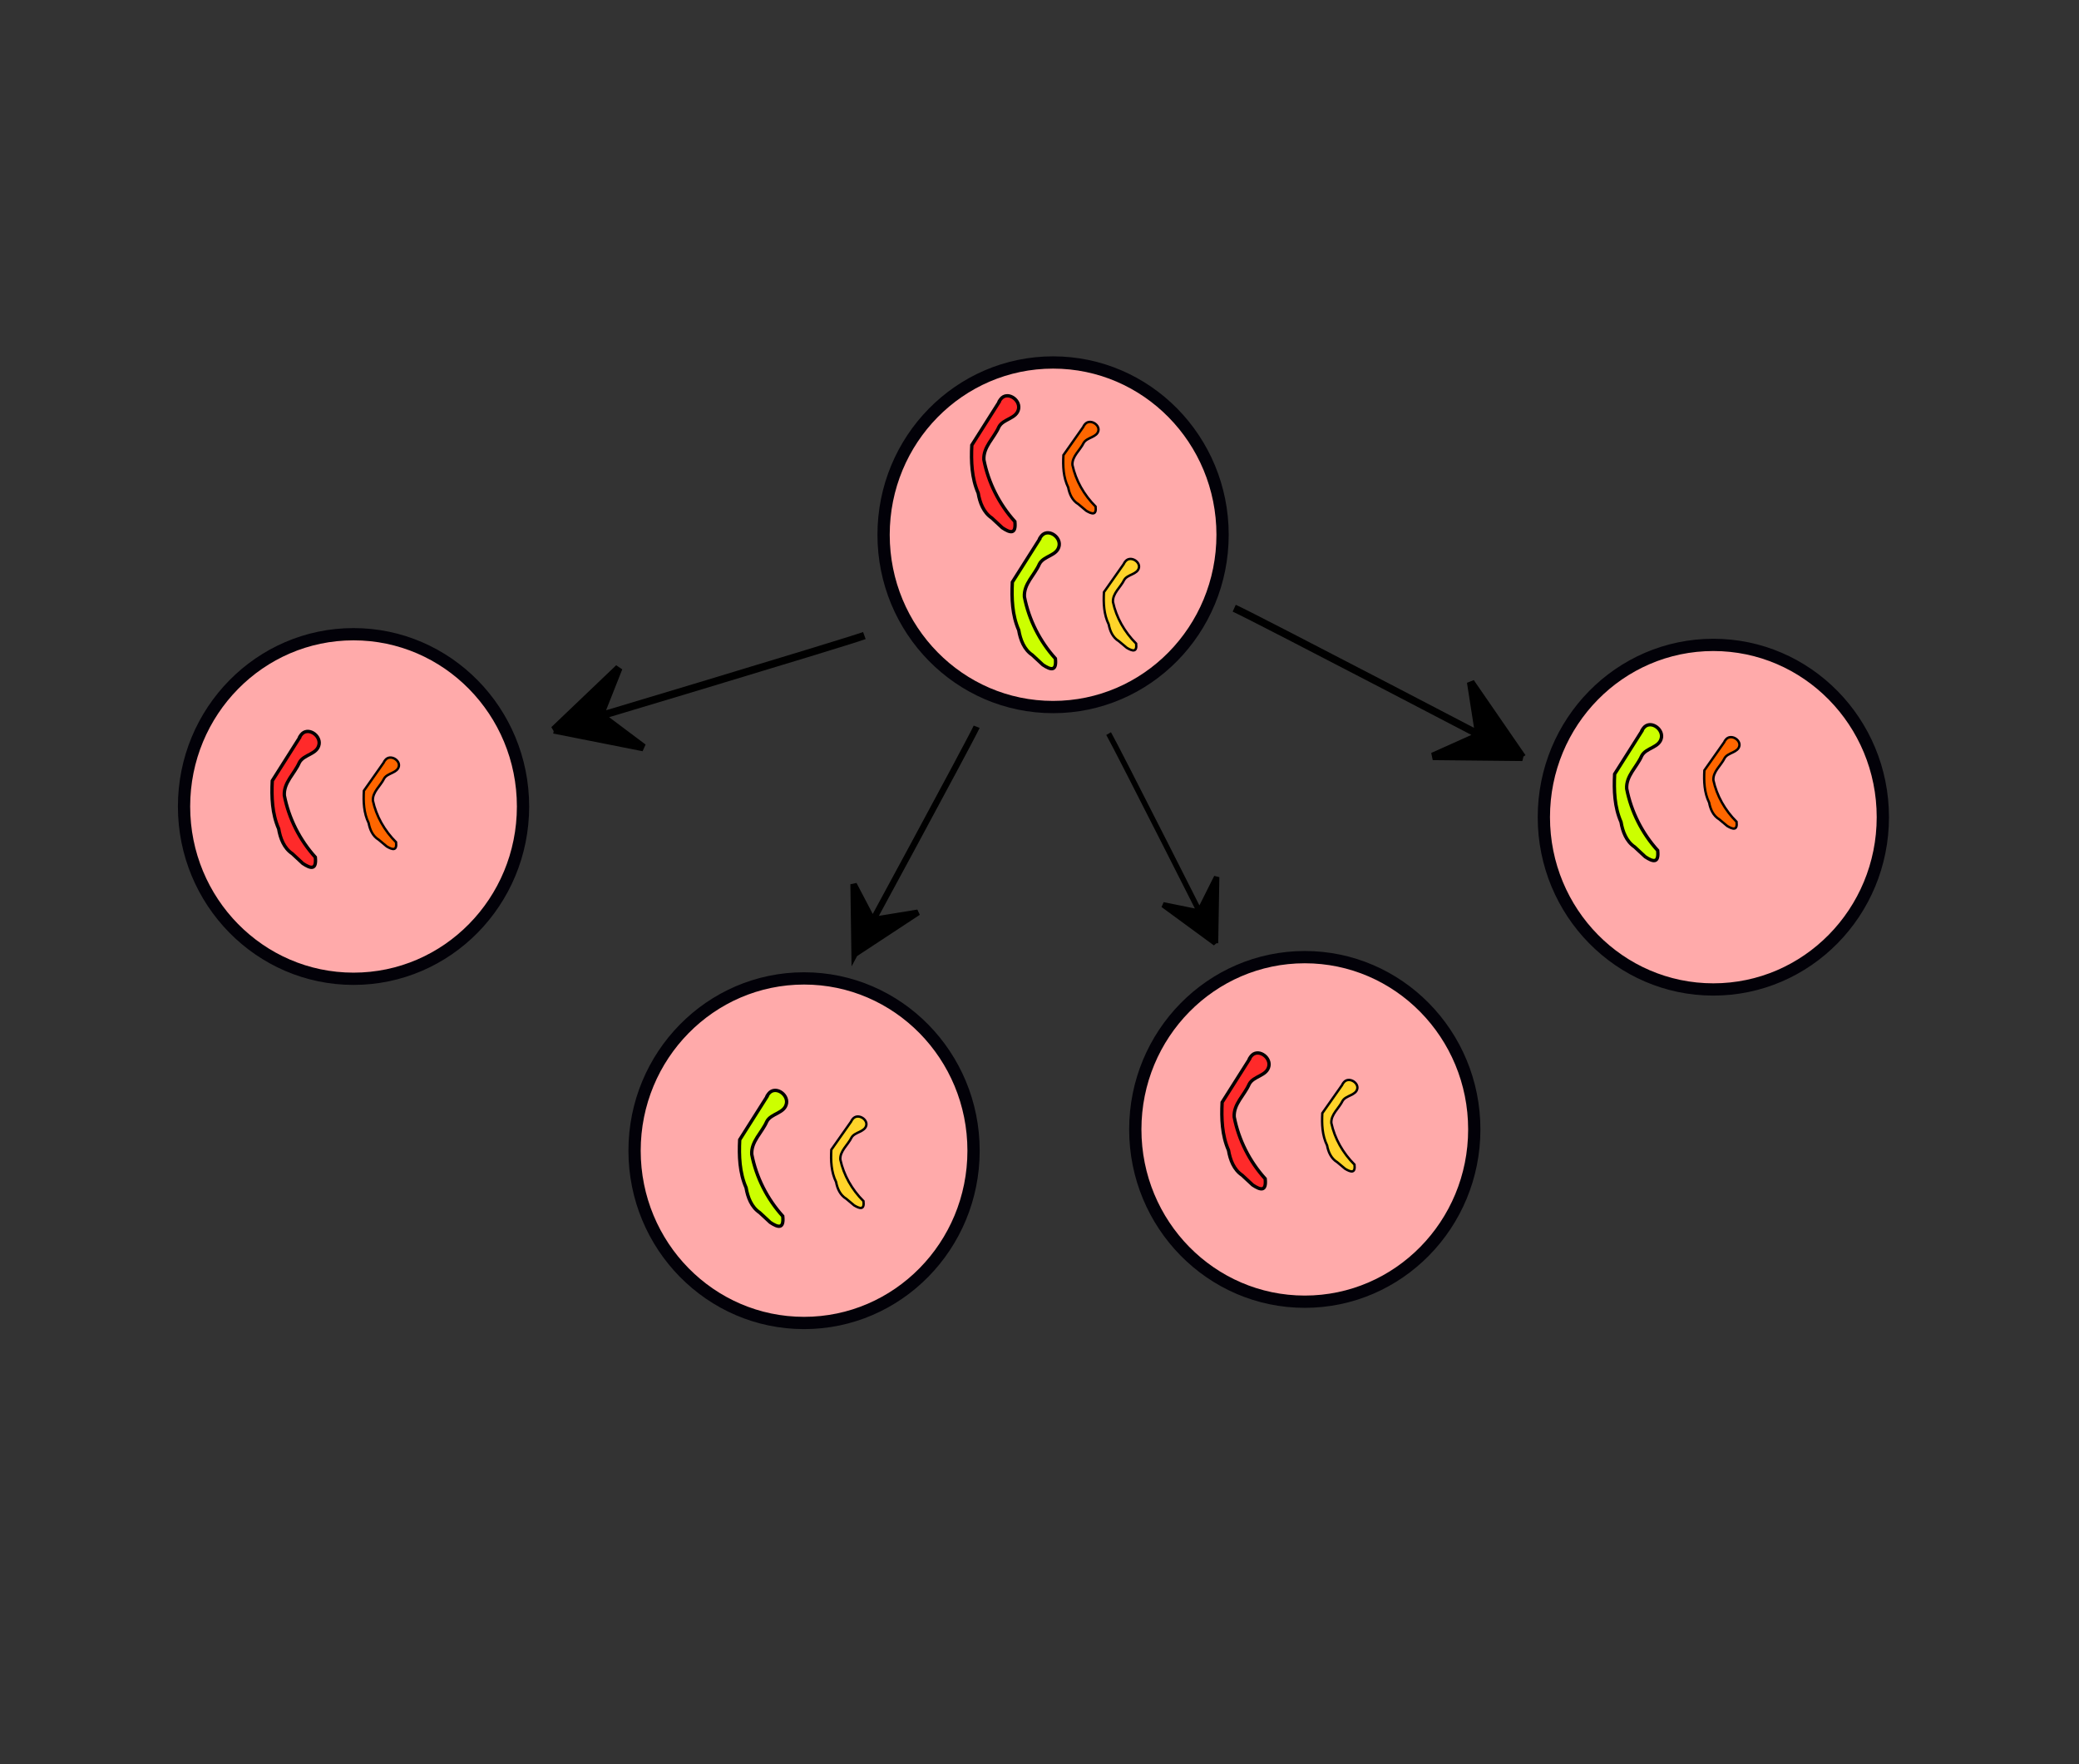 <?xml version="1.0" encoding="UTF-8" standalone="no"?>
<svg
   xmlns:dc="http://purl.org/dc/elements/1.1/"
   xmlns:cc="http://creativecommons.org/ns#"
   xmlns:rdf="http://www.w3.org/1999/02/22-rdf-syntax-ns#"
   xmlns:svg="http://www.w3.org/2000/svg"
   xmlns="http://www.w3.org/2000/svg"
   width="350mm"
   height="297mm"
   viewBox="0 0 350 297"
   version="1.1"
   id="svg8">
  <rect x="0" y="0" width="350" height="297" fill="#333333" stroke="none"/>
  <defs
     id="defs2" />
  <g
     id="layer1">
    <g
       id="g1064"
       transform="translate(11.226,41.163)">
      <ellipse
         style="fill:#ffaaaa;stroke:#020108;stroke-width:2.065;stroke-linecap:round;stroke-linejoin:round;stroke-miterlimit:4;stroke-dasharray:none;paint-order:markers fill stroke"
         id="path833"
         cx="166.06"
         cy="48.855"
         rx="28.534"
         ry="29.001" />
      <path
         id="path835"
         style="fill:#ff2a2a;stroke:#000000;stroke-width:0.565;stroke-linecap:butt;stroke-linejoin:miter;stroke-miterlimit:4;stroke-dasharray:none;stroke-opacity:1"
         d="m 156.822,26.753 -4.444,7.016 c -0.134,2.723 -0.034,5.546 1.077,8.076 0.27,1.594 0.89,3.256 2.29,4.189 l 1.778,1.651 c 1.313,0.872 2.336,1.165 2.105,-1.052 -2.631,-2.909 -4.471,-6.545 -5.217,-10.396 -0.134,-2.172 1.722,-3.672 2.52,-5.523 0.733,-1.426 3.046,-1.358 3.332,-3.104 0.238,-1.559 -1.967,-2.99 -3.039,-1.561 -0.173,0.21 -0.305,0.451 -0.402,0.704 z" />
      <path
         id="path835-9"
         style="fill:#ff6600;stroke:#000000;stroke-width:0.401;stroke-linecap:butt;stroke-linejoin:miter;stroke-miterlimit:4;stroke-dasharray:none;stroke-opacity:1"
         d="m 171.123,30.728 -3.322,4.723 c -0.101,1.833 -0.026,3.733 0.805,5.436 0.202,1.073 0.666,2.192 1.712,2.82 l 1.329,1.111 c 0.982,0.587 1.747,0.784 1.574,-0.708 -1.967,-1.958 -3.343,-4.406 -3.9,-6.998 -0.1,-1.462 1.287,-2.472 1.884,-3.718 0.548,-0.96 2.277,-0.914 2.491,-2.089 0.178,-1.049 -1.471,-2.013 -2.272,-1.051 -0.129,0.141 -0.228,0.304 -0.301,0.474 z" />
      <path
         id="path835-7"
         style="fill:#ccff00;stroke:#000000;stroke-width:0.565;stroke-linecap:butt;stroke-linejoin:miter;stroke-miterlimit:4;stroke-dasharray:none;stroke-opacity:1"
         d="m 163.645,49.819 -4.444,7.016 c -0.134,2.723 -0.034,5.546 1.077,8.076 0.27,1.594 0.89,3.256 2.29,4.189 l 1.778,1.651 c 1.313,0.872 2.336,1.165 2.105,-1.052 -2.631,-2.909 -4.471,-6.545 -5.217,-10.396 -0.134,-2.172 1.722,-3.672 2.52,-5.523 0.733,-1.426 3.046,-1.358 3.332,-3.104 0.238,-1.559 -1.967,-2.99 -3.039,-1.561 -0.173,0.21 -0.305,0.451 -0.402,0.704 z" />
      <path
         id="path835-9-7"
         style="fill:#ffd42a;stroke:#000000;stroke-width:0.401;stroke-linecap:butt;stroke-linejoin:miter;stroke-miterlimit:4;stroke-dasharray:none;stroke-opacity:1"
         d="m 177.946,53.794 -3.322,4.723 c -0.101,1.833 -0.026,3.733 0.805,5.436 0.202,1.073 0.666,2.192 1.712,2.82 l 1.329,1.111 c 0.982,0.587 1.747,0.784 1.574,-0.708 -1.967,-1.958 -3.343,-4.406 -3.9,-6.998 -0.1,-1.462 1.287,-2.472 1.884,-3.718 0.548,-0.96 2.277,-0.914 2.491,-2.089 0.178,-1.049 -1.471,-2.013 -2.272,-1.051 -0.129,0.141 -0.228,0.304 -0.301,0.474 z" />
      <ellipse
         style="fill:#ffaaaa;stroke:#020108;stroke-width:2.065;stroke-linecap:round;stroke-linejoin:round;stroke-miterlimit:4;stroke-dasharray:none;paint-order:markers fill stroke"
         id="path833-6"
         cx="48.291"
         cy="94.597"
         rx="28.534"
         ry="29.001" />
      <path
         id="path835-93"
         style="fill:#ff2a2a;stroke:#000000;stroke-width:0.565;stroke-linecap:butt;stroke-linejoin:miter;stroke-miterlimit:4;stroke-dasharray:none;stroke-opacity:1"
         d="m 39.053,83.254 -4.444,7.016 c -0.134,2.723 -0.034,5.546 1.077,8.076 0.27,1.594 0.89,3.256 2.29,4.189 l 1.778,1.651 c 1.313,0.872 2.336,1.165 2.105,-1.052 -2.631,-2.909 -4.471,-6.545 -5.217,-10.396 -0.134,-2.172 1.722,-3.672 2.52,-5.523 0.733,-1.425 3.046,-1.358 3.332,-3.104 0.238,-1.559 -1.967,-2.99 -3.039,-1.561 -0.173,0.21 -0.305,0.451 -0.402,0.704 z" />
      <path
         id="path835-9-8"
         style="fill:#ff6600;stroke:#000000;stroke-width:0.401;stroke-linecap:butt;stroke-linejoin:miter;stroke-miterlimit:4;stroke-dasharray:none;stroke-opacity:1"
         d="m 53.354,87.229 -3.322,4.723 c -0.101,1.833 -0.026,3.733 0.805,5.436 0.202,1.073 0.666,2.192 1.712,2.82 l 1.329,1.111 c 0.982,0.587 1.747,0.784 1.574,-0.708 -1.967,-1.958 -3.343,-4.406 -3.9,-6.998 -0.1,-1.462 1.287,-2.472 1.884,-3.718 0.548,-0.96 2.277,-0.914 2.491,-2.089 0.178,-1.049 -1.471,-2.013 -2.272,-1.051 -0.129,0.141 -0.228,0.304 -0.301,0.474 z" />
      <ellipse
         style="fill:#ffaaaa;stroke:#020108;stroke-width:2.065;stroke-linecap:round;stroke-linejoin:round;stroke-miterlimit:4;stroke-dasharray:none;paint-order:markers fill stroke"
         id="path833-0"
         cx="124.138"
         cy="152.537"
         rx="28.534"
         ry="29.001" />
      <path
         id="path835-7-1"
         style="fill:#ccff00;stroke:#000000;stroke-width:0.565;stroke-linecap:butt;stroke-linejoin:miter;stroke-miterlimit:4;stroke-dasharray:none;stroke-opacity:1"
         d="m 117.746,143.678 -4.444,7.016 c -0.134,2.723 -0.034,5.546 1.077,8.076 0.27,1.594 0.89,3.256 2.29,4.189 l 1.778,1.651 c 1.313,0.872 2.336,1.165 2.105,-1.052 -2.631,-2.909 -4.471,-6.545 -5.217,-10.396 -0.134,-2.172 1.722,-3.672 2.52,-5.523 0.733,-1.425 3.046,-1.358 3.332,-3.104 0.238,-1.559 -1.967,-2.99 -3.039,-1.561 -0.173,0.21 -0.305,0.451 -0.402,0.704 z" />
      <path
         id="path835-9-7-6"
         style="fill:#ffd42a;stroke:#000000;stroke-width:0.401;stroke-linecap:butt;stroke-linejoin:miter;stroke-miterlimit:4;stroke-dasharray:none;stroke-opacity:1"
         d="m 132.048,147.653 -3.322,4.723 c -0.101,1.833 -0.026,3.733 0.805,5.436 0.202,1.073 0.666,2.192 1.712,2.82 l 1.329,1.111 c 0.982,0.587 1.747,0.784 1.574,-0.708 -1.967,-1.958 -3.343,-4.406 -3.9,-6.998 -0.1,-1.462 1.287,-2.472 1.884,-3.718 0.548,-0.96 2.277,-0.914 2.491,-2.089 0.178,-1.049 -1.471,-2.013 -2.272,-1.051 -0.129,0.141 -0.228,0.304 -0.301,0.474 z" />
      <ellipse
         style="fill:#ffaaaa;stroke:#020108;stroke-width:2.065;stroke-linecap:round;stroke-linejoin:round;stroke-miterlimit:4;stroke-dasharray:none;paint-order:markers fill stroke"
         id="path833-2"
         cx="208.435"
         cy="148.956"
         rx="28.534"
         ry="29.001" />
      <path
         id="path835-75"
         style="fill:#ff2a2a;stroke:#000000;stroke-width:0.565;stroke-linecap:butt;stroke-linejoin:miter;stroke-miterlimit:4;stroke-dasharray:none;stroke-opacity:1"
         d="m 198.963,137.379 -4.444,7.016 c -0.134,2.723 -0.034,5.546 1.077,8.076 0.27,1.594 0.89,3.256 2.29,4.189 l 1.778,1.651 c 1.313,0.872 2.336,1.165 2.105,-1.052 -2.631,-2.909 -4.471,-6.545 -5.217,-10.396 -0.134,-2.172 1.722,-3.672 2.52,-5.523 0.733,-1.425 3.046,-1.358 3.332,-3.104 0.238,-1.559 -1.967,-2.99 -3.039,-1.561 -0.173,0.21 -0.305,0.451 -0.402,0.704 z" />
      <path
         id="path835-9-7-5"
         style="fill:#ffd42a;stroke:#000000;stroke-width:0.401;stroke-linecap:butt;stroke-linejoin:miter;stroke-miterlimit:4;stroke-dasharray:none;stroke-opacity:1"
         d="m 214.708,141.499 -3.322,4.723 c -0.101,1.833 -0.026,3.733 0.805,5.436 0.202,1.073 0.666,2.192 1.712,2.82 l 1.329,1.111 c 0.982,0.587 1.747,0.784 1.574,-0.708 -1.967,-1.958 -3.343,-4.406 -3.9,-6.998 -0.1,-1.462 1.287,-2.472 1.884,-3.718 0.548,-0.96 2.277,-0.914 2.491,-2.089 0.178,-1.049 -1.471,-2.013 -2.272,-1.051 -0.129,0.141 -0.228,0.304 -0.301,0.474 z" />
      <ellipse
         style="fill:#ffaaaa;stroke:#020108;stroke-width:2.065;stroke-linecap:round;stroke-linejoin:round;stroke-miterlimit:4;stroke-dasharray:none;paint-order:markers fill stroke"
         id="path833-09"
         cx="277.216"
         cy="96.395"
         rx="28.534"
         ry="29.001" />
      <path
         id="path835-9-5"
         style="fill:#ff6600;stroke:#000000;stroke-width:0.401;stroke-linecap:butt;stroke-linejoin:miter;stroke-miterlimit:4;stroke-dasharray:none;stroke-opacity:1"
         d="m 279.028,83.791 -3.322,4.723 c -0.101,1.833 -0.026,3.733 0.805,5.436 0.202,1.073 0.666,2.192 1.712,2.82 l 1.329,1.111 c 0.982,0.587 1.747,0.784 1.574,-0.708 -1.967,-1.958 -3.343,-4.406 -3.9,-6.998 -0.1,-1.462 1.287,-2.472 1.884,-3.718 0.548,-0.96 2.277,-0.914 2.491,-2.089 0.178,-1.049 -1.471,-2.013 -2.272,-1.051 -0.129,0.141 -0.228,0.304 -0.301,0.474 z" />
      <path
         id="path835-7-6"
         style="fill:#ccff00;stroke:#000000;stroke-width:0.565;stroke-linecap:butt;stroke-linejoin:miter;stroke-miterlimit:4;stroke-dasharray:none;stroke-opacity:1"
         d="m 265.041,82.123 -4.444,7.016 c -0.134,2.723 -0.034,5.546 1.077,8.076 0.27,1.594 0.89,3.256 2.29,4.189 l 1.778,1.651 c 1.313,0.872 2.336,1.165 2.105,-1.052 -2.631,-2.909 -4.471,-6.545 -5.217,-10.396 -0.134,-2.172 1.722,-3.672 2.52,-5.523 0.733,-1.425 3.046,-1.358 3.332,-3.104 0.238,-1.559 -1.967,-2.99 -3.039,-1.561 -0.173,0.21 -0.305,0.451 -0.402,0.704 z" />
      <g
         id="g989">
        <path
           style="fill:#000000;stroke:#000000;stroke-width:1.265;stroke-linecap:butt;stroke-linejoin:miter;stroke-miterlimit:4;stroke-dasharray:none;stroke-opacity:1"
           d="m 134.289,65.821 c -3.638,1.323 -52.26,15.876 -52.26,15.876 l 10.915,-10.419 -3.142,7.938 7.277,5.458 -15.05,-2.977"
           id="path986" />
      </g>
      <g
         id="g989-6"
         transform="matrix(0.584,-0.571,0.628,0.531,33.437,122.901)">
        <path
           style="fill:#000000;stroke:#000000;stroke-width:1.265;stroke-linecap:butt;stroke-linejoin:miter;stroke-miterlimit:4;stroke-dasharray:none;stroke-opacity:1"
           d="m 134.289,65.821 c -3.638,1.323 -52.26,15.876 -52.26,15.876 l 10.915,-10.419 -3.142,7.938 7.277,5.458 -15.05,-2.977"
           id="path986-3" />
      </g>
      <g
         id="g989-0"
         transform="rotate(-135.751,164.487,50.862)">
        <path
           style="fill:#000000;stroke:#000000;stroke-width:1.265;stroke-linecap:butt;stroke-linejoin:miter;stroke-miterlimit:4;stroke-dasharray:none;stroke-opacity:1"
           d="m 134.289,65.821 c -3.638,1.323 -52.26,15.876 -52.26,15.876 l 10.915,-10.419 -3.142,7.938 7.277,5.458 -15.05,-2.977"
           id="path986-7" />
      </g>
      <g
         id="g989-7"
         transform="matrix(-0.128,-0.714,0.712,-0.128,145.735,186.634)">
        <path
           style="fill:#000000;stroke:#000000;stroke-width:1.265;stroke-linecap:butt;stroke-linejoin:miter;stroke-miterlimit:4;stroke-dasharray:none;stroke-opacity:1"
           d="m 134.289,65.821 c -3.638,1.323 -52.26,15.876 -52.26,15.876 l 10.915,-10.419 -3.142,7.938 7.277,5.458 -15.05,-2.977"
           id="path986-5" />
      </g>
    </g>
  </g>
</svg>
